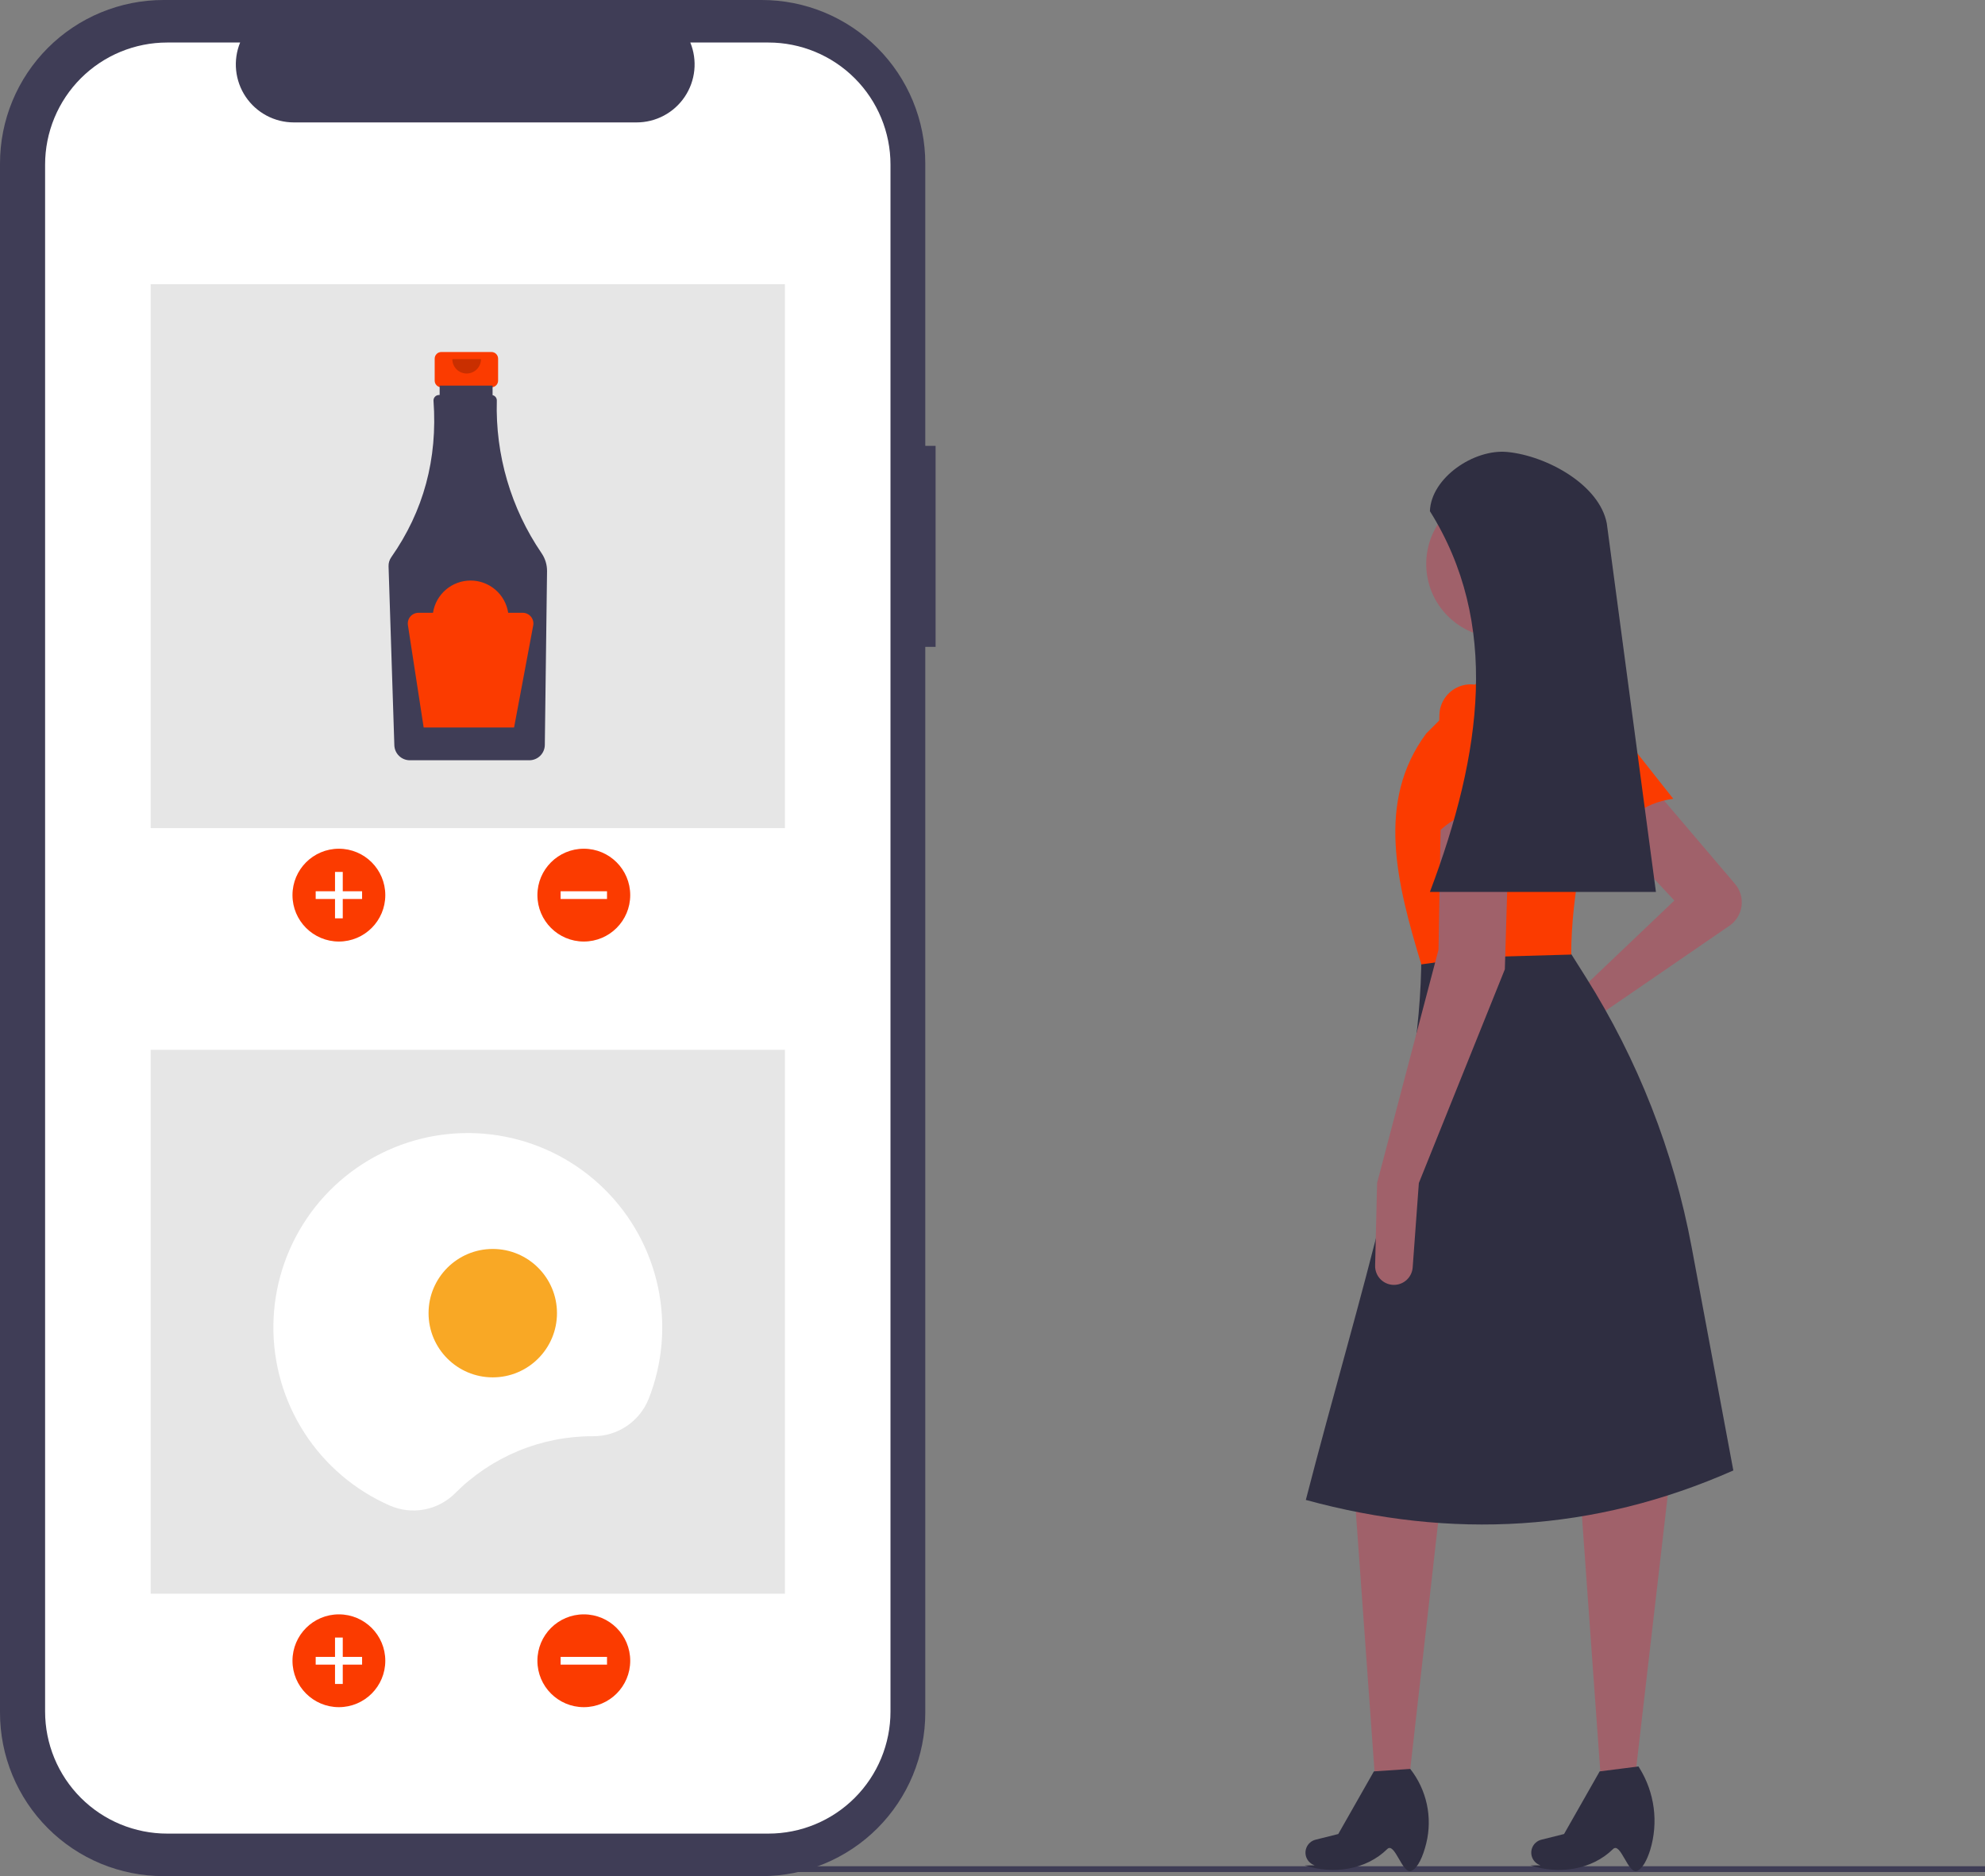 <svg width="475" height="449" viewBox="0 0 475 449" fill="none" xmlns="http://www.w3.org/2000/svg">
<rect x="0" y="0" width="475" height="449" fill="#808080" stroke="none"/>
<g clip-path="url(#clip0)">
<path d="M475 446.633H154.462V448.016H475V446.633Z" fill="#3F3D56"/>
<path d="M415.18 211.54C415.797 212.265 416.255 213.111 416.524 214.024C416.793 214.937 416.867 215.897 416.742 216.841C416.617 217.784 416.295 218.691 415.797 219.503C415.298 220.314 414.635 221.012 413.851 221.55L380.678 244.326L366.07 254.064C365.24 254.618 364.235 254.842 363.248 254.695C362.262 254.547 361.366 254.038 360.734 253.266C360.366 252.816 360.1 252.291 359.955 251.729C359.809 251.166 359.787 250.578 359.891 250.006C359.995 249.434 360.222 248.891 360.556 248.415C360.89 247.94 361.323 247.542 361.826 247.25L375.974 239.035L400.666 215.518L384.793 198.469L396.551 189.65L415.18 211.54Z" fill="#A0616A"/>
<path d="M337.173 425.99H329.058L324.238 358.968L344.815 358.38L337.173 425.99Z" fill="#A0616A"/>
<path d="M337.76 447.743C335.597 448.73 333.784 440.73 331.959 442.523C326.854 447.54 319.037 448.633 312.223 446.442L314.607 446.416C314.196 446.284 313.816 446.069 313.49 445.786C313.164 445.503 312.899 445.156 312.711 444.767C312.523 444.378 312.416 443.955 312.396 443.524C312.376 443.092 312.444 442.661 312.596 442.257C312.777 441.773 313.074 441.34 313.459 440.996C313.845 440.652 314.309 440.407 314.81 440.282L320.239 438.924L328.764 423.933L337.466 423.345C339.406 425.818 340.76 428.699 341.427 431.771C342.093 434.843 342.053 438.027 341.312 441.081C340.522 444.305 339.303 447.039 337.76 447.743Z" fill="#2F2E41"/>
<path d="M391.202 425.99H383.087L378.268 358.968L399.432 354.853L391.202 425.99Z" fill="#A0616A"/>
<path d="M391.79 447.743C389.626 448.73 387.814 440.73 385.989 442.523C380.884 447.54 373.066 448.633 366.252 446.442L368.637 446.416C368.226 446.284 367.846 446.069 367.52 445.786C367.194 445.503 366.929 445.156 366.741 444.767C366.552 444.378 366.445 443.955 366.426 443.524C366.406 443.092 366.474 442.661 366.625 442.257C366.807 441.773 367.103 441.34 367.489 440.996C367.874 440.652 368.338 440.407 368.839 440.282L374.269 438.924L382.793 423.933L392.084 422.757L392.318 423.141C394.114 426.035 395.272 429.28 395.715 432.657C396.158 436.035 395.875 439.468 394.885 442.728C394.113 445.203 393.061 447.163 391.79 447.743Z" fill="#2F2E41"/>
<path d="M400.403 191.167C392.94 192.205 387.774 196.291 385.67 204.444L371.954 179.118C371.14 177.509 370.934 175.66 371.373 173.911C371.812 172.162 372.866 170.629 374.343 169.595C375.911 168.496 377.839 168.039 379.732 168.316C381.626 168.593 383.342 169.584 384.529 171.086L400.403 191.167Z" fill="#FB3B00"/>
<path d="M414.776 351.914C381.426 366.67 347.295 368.486 312.48 358.969C325.193 309.661 340.205 265.077 340.112 228.453L374.211 225.513L379.461 233.836C391.917 253.584 400.516 275.515 404.8 298.467L414.776 351.914Z" fill="#2F2E41"/>
<path d="M358.925 152.612C368.666 152.612 376.562 144.716 376.562 134.975C376.562 125.234 368.666 117.338 358.925 117.338C349.184 117.338 341.288 125.234 341.288 134.975C341.288 144.716 349.184 152.612 358.925 152.612Z" fill="#A0616A"/>
<path d="M378.326 166.134L356.574 167.31L353.046 147.909L370.683 144.969L378.326 166.134Z" fill="#A0616A"/>
<path d="M375.974 228.453L352.143 229.124L340.112 230.804C334.206 211.296 329.234 191.832 341.288 175.541L355.398 161.431L376.562 160.843L376.843 161.003C380.204 162.929 382.809 165.942 384.228 169.546C385.648 173.151 385.797 177.131 384.651 180.831C379.399 197.899 376.025 214.016 375.974 228.453Z" fill="#FB3B00"/>
<path d="M339.524 283.128L338.046 303.331C337.967 304.413 337.499 305.43 336.729 306.195C335.96 306.96 334.94 307.421 333.857 307.493C333.233 307.534 332.608 307.445 332.02 307.232C331.432 307.018 330.896 306.684 330.444 306.252C329.993 305.819 329.637 305.298 329.398 304.72C329.16 304.142 329.044 303.52 329.059 302.895L329.53 283.128L344.227 227.277L344.815 193.178L361.277 192.59L360.101 231.98L339.524 283.128Z" fill="#A0616A"/>
<path d="M363.041 195.53C356.061 192.692 349.543 193.642 343.64 199.645L344.448 170.855C344.55 169.054 345.298 167.351 346.553 166.057C347.809 164.762 349.489 163.964 351.286 163.808C353.193 163.642 355.091 164.211 356.591 165.4C358.091 166.588 359.081 168.305 359.356 170.199L363.041 195.53Z" fill="#FB3B00"/>
<path d="M396.257 213.461H342.169C354.787 180.049 358.856 148.966 342.169 122.335C342.456 114.336 352.715 107.402 360.682 108.168C370.092 109.073 382.736 115.987 384.499 125.274L396.257 213.461Z" fill="#2F2E41"/>
<path d="M223.882 106.699H221.415V39.116C221.415 33.979 220.404 28.892 218.438 24.147C216.472 19.401 213.591 15.089 209.959 11.457C206.327 7.824 202.014 4.943 197.269 2.977C192.523 1.012 187.437 7.49479e-06 182.3 2.28884e-05H39.115C33.979 1.15457e-05 28.892 1.012 24.147 2.978C19.401 4.943 15.089 7.824 11.457 11.457C7.824 15.089 4.943 19.401 2.977 24.147C1.012 28.892 -5.67128e-06 33.979 0 39.116V409.884C-4.05091e-06 415.021 1.012 420.108 2.977 424.853C4.943 429.599 7.824 433.911 11.457 437.543C15.089 441.176 19.401 444.057 24.147 446.023C28.892 447.988 33.979 449 39.115 449H182.3C187.437 449 192.523 447.988 197.269 446.023C202.014 444.057 206.327 441.176 209.959 437.543C213.591 433.911 216.472 429.599 218.438 424.853C220.404 420.108 221.415 415.021 221.415 409.884V154.806H223.882V106.699Z" fill="#3F3D56"/>
<path d="M183.878 10.177H165.188C166.047 12.284 166.375 14.57 166.143 16.834C165.911 19.098 165.125 21.27 163.856 23.159C162.587 25.048 160.872 26.596 158.864 27.666C156.855 28.736 154.614 29.296 152.339 29.296H70.31C68.034 29.296 65.793 28.736 63.785 27.666C61.776 26.596 60.062 25.048 58.792 23.159C57.523 21.27 56.738 19.098 56.505 16.834C56.273 14.57 56.601 12.284 57.461 10.177H40.004C36.168 10.177 32.37 10.932 28.825 12.4C25.281 13.868 22.061 16.02 19.349 18.732C16.636 21.445 14.485 24.665 13.017 28.209C11.549 31.753 10.793 35.551 10.793 39.388V409.612C10.793 413.448 11.549 417.247 13.017 420.791C14.485 424.335 16.636 427.555 19.349 430.268C22.061 432.98 25.281 435.132 28.825 436.6C32.37 438.068 36.168 438.823 40.004 438.823H183.878C187.714 438.823 191.513 438.068 195.057 436.6C198.601 435.132 201.821 432.98 204.533 430.268C207.246 427.555 209.397 424.335 210.865 420.791C212.333 417.247 213.089 413.448 213.089 409.612V39.388C213.089 31.64 210.011 24.21 204.533 18.732C199.055 13.254 191.625 10.177 183.878 10.177Z" fill="white"/>
<path d="M187.825 68.008H36.057V198.184H187.825V68.008Z" fill="#E6E6E6"/>
<path d="M81.094 225.33C87.227 225.33 92.199 220.358 92.199 214.225C92.199 208.091 87.227 203.12 81.094 203.12C74.961 203.12 69.989 208.091 69.989 214.225C69.989 220.358 74.961 225.33 81.094 225.33Z" fill="#FB3B00"/>
<path d="M86.647 213.299H82.02V208.672H80.169V213.299H75.542V215.15H80.169V219.777H82.02V215.15H86.647V213.299Z" fill="white"/>
<path d="M139.704 225.33C145.837 225.33 150.809 220.358 150.809 214.225C150.809 208.091 145.837 203.12 139.704 203.12C133.571 203.12 128.599 208.091 128.599 214.225C128.599 220.358 133.571 225.33 139.704 225.33Z" fill="#FB3B00"/>
<path d="M145.256 215.15V213.299H134.151V215.15H145.256Z" fill="white"/>
<path d="M117.602 84.243H105.608C105.186 84.243 104.782 84.411 104.484 84.709C104.186 85.007 104.018 85.412 104.018 85.833V91.098C104.018 91.519 104.186 91.924 104.484 92.222C104.782 92.52 105.186 92.688 105.608 92.688H107.596V100.575H115.614V92.688H117.602C118.023 92.688 118.428 92.52 118.726 92.222C119.024 91.924 119.192 91.519 119.192 91.098V85.833C119.192 85.412 119.024 85.007 118.726 84.709C118.428 84.411 118.023 84.243 117.602 84.243Z" fill="#FB3B00"/>
<path d="M129.615 132.422C122.269 121.674 118.514 108.877 118.887 95.864C118.894 95.564 118.797 95.271 118.612 95.034C118.427 94.798 118.165 94.632 117.872 94.567V92.292H105.206V94.535H105.031C104.86 94.535 104.691 94.569 104.534 94.635C104.376 94.7 104.233 94.796 104.113 94.917C103.992 95.038 103.896 95.181 103.831 95.339C103.766 95.497 103.733 95.666 103.733 95.836C103.733 95.868 103.734 95.9 103.737 95.931C104.735 109.842 101.365 122.316 93.628 133.355C93.182 133.99 92.955 134.751 92.979 135.526L94.364 178.37C94.398 179.325 94.799 180.231 95.484 180.898C96.169 181.565 97.085 181.942 98.041 181.949H126.692C127.659 181.941 128.585 181.556 129.272 180.876C129.959 180.195 130.354 179.273 130.371 178.306L130.905 136.709C130.921 135.182 130.471 133.687 129.615 132.422Z" fill="#3F3D56"/>
<path opacity="0.2" d="M115.101 85.959C115.101 86.868 114.74 87.741 114.097 88.384C113.453 89.028 112.581 89.389 111.671 89.389C110.761 89.389 109.888 89.028 109.245 88.384C108.602 87.741 108.24 86.868 108.24 85.959" fill="black"/>
<path d="M125.079 146.654H121.61C121.279 144.504 120.189 142.545 118.539 141.129C116.888 139.713 114.785 138.935 112.61 138.935C110.436 138.935 108.333 139.713 106.682 141.129C105.032 142.545 103.942 144.504 103.611 146.654H100.141C99.772 146.654 99.407 146.733 99.072 146.888C98.737 147.042 98.439 147.267 98.198 147.547C97.958 147.827 97.781 148.156 97.68 148.511C97.578 148.866 97.555 149.238 97.611 149.603L101.379 174.098H123.018L127.596 149.686C127.665 149.316 127.652 148.935 127.558 148.571C127.463 148.207 127.29 147.868 127.049 147.579C126.809 147.289 126.508 147.056 126.168 146.896C125.827 146.736 125.455 146.654 125.079 146.654V146.654Z" fill="#FB3B00"/>
<path d="M187.825 251.241H36.057V381.417H187.825V251.241Z" fill="#E6E6E6"/>
<path d="M81.094 408.563C87.227 408.563 92.199 403.591 92.199 397.458C92.199 391.324 87.227 386.353 81.094 386.353C74.961 386.353 69.989 391.324 69.989 397.458C69.989 403.591 74.961 408.563 81.094 408.563Z" fill="#FB3B00"/>
<path d="M86.647 396.532H82.02V391.905H80.169V396.532H75.542V398.383H80.169V403.01H82.02V398.383H86.647V396.532Z" fill="white"/>
<path d="M139.704 408.563C145.837 408.563 150.809 403.591 150.809 397.458C150.809 391.324 145.837 386.353 139.704 386.353C133.571 386.353 128.599 391.324 128.599 397.458C128.599 403.591 133.571 408.563 139.704 408.563Z" fill="#FB3B00"/>
<path d="M145.256 398.383V396.532H134.151V398.383H145.256Z" fill="white"/>
<path d="M141.819 343.72L141.902 343.72C144.76 343.744 147.558 342.906 149.933 341.316C152.307 339.726 154.146 337.457 155.212 334.805C158.569 326.317 159.355 317.028 157.472 308.096C155.589 299.164 151.12 290.983 144.622 284.572C138.124 278.161 129.884 273.803 120.927 272.041C111.971 270.279 102.693 271.19 94.251 274.662C85.808 278.133 78.574 284.011 73.447 291.564C68.321 299.117 65.53 308.011 65.421 317.139C65.312 326.267 67.891 335.225 72.835 342.898C77.78 350.571 84.873 356.62 93.23 360.291C95.828 361.441 98.712 361.78 101.505 361.262C104.298 360.744 106.869 359.394 108.882 357.389C113.198 353.05 118.331 349.608 123.984 347.262C129.637 344.916 135.698 343.712 141.819 343.72Z" fill="white"/>
<path d="M117.916 329.635C126.403 329.635 133.282 322.756 133.282 314.269C133.282 305.783 126.403 298.904 117.916 298.904C109.43 298.904 102.551 305.783 102.551 314.269C102.551 322.756 109.43 329.635 117.916 329.635Z" fill="#F9A825"/>
</g>
<defs>
<clipPath id="clip0">
<rect width="475" height="449" fill="white"/>
</clipPath>
</defs>
</svg>